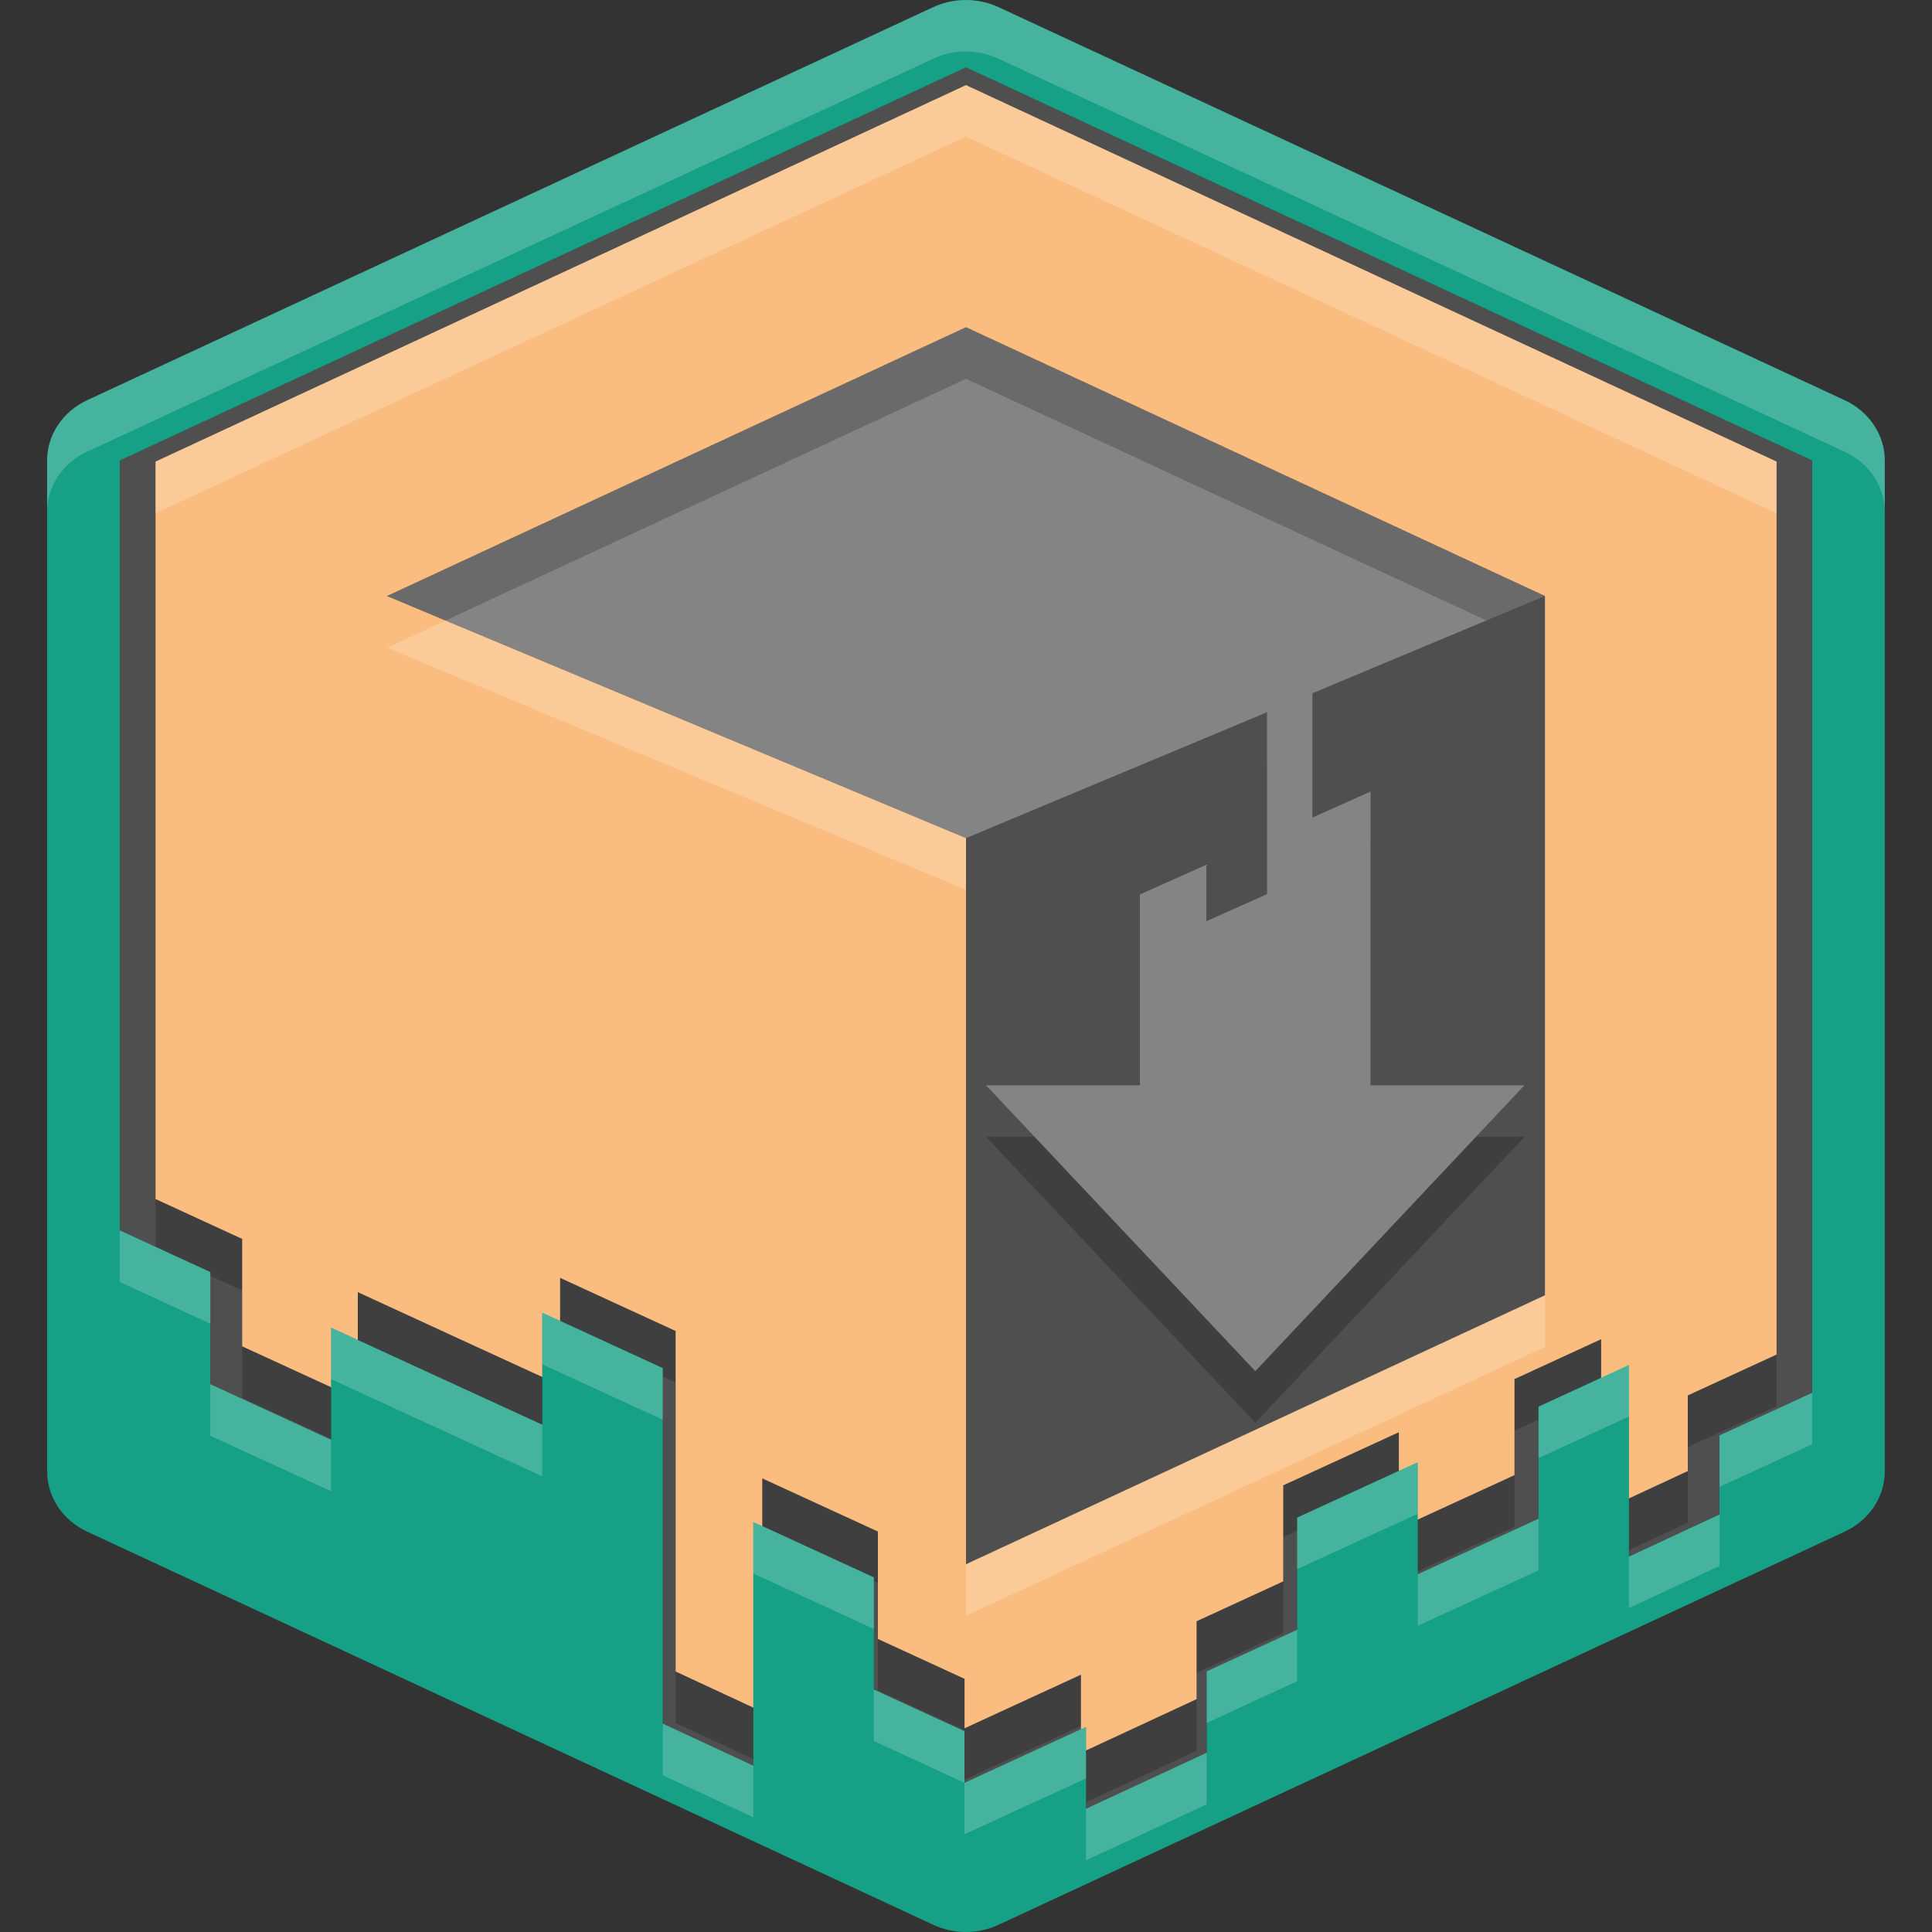 <svg xmlns="http://www.w3.org/2000/svg" width="16" height="16" version="1.1">
 <rect width="100%" height="100%" fill="#333333" stroke="none"/>
 <g transform="matrix(0.8,0,0,0.8,-14.78,0.837)">
  <path style="fill:#4f4f4f" d="M 28.475,-0.349 19.715,3.721 v 7.97 l 0.937,0.431 v 1.161 l 1.249,0.574 v -1.16 l 1.093,0.503 1.093,0.502 v -1.16 l 1.249,0.574 v 1.161 1.161 1.359 l 0.937,0.435 v -1.363 -1.16 l 1.249,0.574 v 1.161 l 0.937,0.431 v 0.534 l 0.322,-0.148 0.937,-0.431 v 0.848 l 1.249,-0.58 v -0.842 l 0.936,-0.431 V 14.663 l 1.249,-0.574 v 1.16 l 1.249,-0.574 v -1.161 l 0.937,-0.431 v 1.161 0.822 l 0.937,-0.436 V 13.813 L 37.235,13.371 V 3.721 Z m 0,2.617 6.257,2.906 V 12.732 l -6.257,2.907 V 7.791 l -6.257,-2.617 z"/>
  <path style="fill:#848484" d="m 28.475,2.34 5.992,2.784 v 7.238 l -5.992,2.784 V 7.63 l -5.992,-2.506 z"/>
  <path style="opacity:0.2" d="M 28.475,0.369 20.085,4.266 v 7.634 l 0.897,0.413 v 1.112 l 1.197,0.55 V 12.863 l 1.047,0.482 1.047,0.481 v -1.111 l 1.196,0.55 v 1.112 1.112 1.301 l 0.897,0.417 V 15.901 14.79 l 1.197,0.55 v 1.112 l 0.897,0.413 v 0.512 l 0.308,-0.142 0.897,-0.413 v 0.812 l 1.197,-0.556 v -0.806 l 0.897,-0.413 v -0.994 l 1.197,-0.55 v 0.994 l 1.197,-0.55 v -0.994 l 0.897,-0.413 v 0.994 0.788 l 0.897,-0.417 v -0.783 l 0.919,-0.423 V 4.266 Z m 0,2.506 5.993,2.783 V 12.897 l -5.993,2.784 V 8.164 l -5.993,-2.506 z"/>
  <path style="fill:#4f4f4f" d="m 34.467,5.124 v 7.238 l -5.992,2.784 V 7.63 Z"/>
  <path style="fill:#fabd7f" d="M 28.475,-0.165 20.085,3.732 v 7.634 l 0.897,0.413 v 1.112 l 1.197,0.55 v -1.111 l 1.047,0.482 1.047,0.481 v -1.111 l 1.196,0.55 v 1.112 1.112 1.301 l 0.897,0.417 v -1.305 -1.111 l 1.197,0.55 v 1.112 l 0.897,0.413 v 0.512 l 0.308,-0.142 0.897,-0.413 V 17.099 l 1.197,-0.556 v -0.806 l 0.897,-0.413 v -0.994 l 1.197,-0.55 v 0.994 l 1.197,-0.55 v -0.994 l 0.897,-0.413 v 0.994 0.788 l 0.897,-0.417 v -0.783 l 0.919,-0.423 V 3.732 Z m 0,2.506 5.993,2.783 v 7.239 l -5.993,2.784 V 7.63 l -5.993,-2.506 z"/>
  <path style="fill:#16a085" d="m 28.447,-1.046 c -0.107,0.004 -0.213,0.029 -0.309,0.073 l -8.759,4.069 c -0.255,0.118 -0.416,0.36 -0.416,0.625 V 14.185 c 4e-5,0.265 0.161,0.507 0.416,0.625 l 8.759,4.07 c 0.212,0.098 0.461,0.098 0.672,0 l 8.76,-4.07 c 0.255,-0.118 0.416,-0.36 0.416,-0.625 V 3.721 c -3.9e-5,-0.265 -0.161,-0.507 -0.416,-0.625 l -8.76,-4.069 c -0.113,-0.052 -0.238,-0.077 -0.363,-0.073 z m 0.028,0.697 8.76,4.07 v 9.65 l -0.96,0.442 v 0.818 l -0.937,0.436 v -0.822 -1.161 l -0.937,0.431 v 1.161 l -1.249,0.574 v -1.16 l -1.249,0.574 v 1.161 l -0.936,0.431 v 0.842 l -1.249,0.58 v -0.848 l -0.937,0.431 -0.322,0.148 v -0.534 l -0.937,-0.431 v -1.161 l -1.249,-0.574 v 1.16 1.363 l -0.937,-0.435 v -1.359 -1.161 -1.161 L 24.088,12.542 v 1.16 l -1.093,-0.502 -1.093,-0.503 v 1.16 L 20.652,13.283 V 12.122 L 19.715,11.691 V 3.721 Z"/>
  <path style="opacity:0.2" d="m 32.061,6.637 -0.47,0.21 v 0.729 0.584 0.584 l -0.628,0.28 v -0.584 l -0.549,0.245 -0.139,0.062 v 1.976 h -1.592 l 2.787,2.959 2.786,-2.959 H 32.663 V 7.682 l -0.602,0.269 v -0.584 z"/>
  <path style="fill:#848484" d="m 32.061,6.103 -0.47,0.21 v 0.729 0.584 0.584 l -0.628,0.28 v -0.584 l -0.549,0.245 -0.139,0.062 v 1.976 h -1.592 l 2.787,2.959 2.786,-2.959 H 32.663 V 7.148 l -0.602,0.269 v -0.584 z"/>
  <path style="opacity:0.2;fill:#ffffff" d="M 28.475,-0.165 20.086,3.733 v 0.533 l 8.389,-3.898 8.391,3.898 v -0.533 z m -5.387,5.543 -0.605,0.281 5.992,2.506 v -0.535 z m 11.381,6.984 -5.994,2.785 v 0.533 l 5.994,-2.783 z"/>
  <path style="opacity:0.2;fill:#ffffff" d="m 28.447,-1.046 c -0.107,0.004 -0.212,0.028 -0.309,0.072 l -8.76,4.07 c -0.255,0.118 -0.416,0.36 -0.416,0.625 v 0.533 c 4e-5,-0.265 0.161,-0.507 0.416,-0.625 l 8.76,-4.068 c 0.096,-0.045 0.201,-0.071 0.309,-0.074 0.126,-0.004 0.251,0.022 0.363,0.074 L 37.57,3.63 c 0.255,0.118 0.416,0.36 0.416,0.625 v -0.533 c -3.9e-5,-0.265 -0.161,-0.507 -0.416,-0.625 l -8.76,-4.07 c -0.113,-0.052 -0.237,-0.077 -0.363,-0.072 z M 19.715,11.69 v 0.535 l 0.938,0.432 V 12.122 Z m 4.373,0.852 v 0.535 l 1.248,0.574 V 13.116 Z m -2.186,0.156 v 0.533 l 1.092,0.502 1.094,0.504 v -0.535 l -1.094,-0.502 z m 13.436,0.385 -0.936,0.432 v 0.533 l 0.936,-0.43 z m -14.686,0.199 v 0.535 l 1.25,0.574 v -0.533 z m 16.582,0.09 -0.959,0.441 v 0.533 l 0.959,-0.441 z m -4.082,0.717 -1.25,0.574 v 0.535 l 1.25,-0.574 z m 3.123,0.543 -0.938,0.436 v 0.533 l 0.938,-0.436 z m -1.873,0.043 -1.25,0.574 v 0.535 l 1.25,-0.574 z m -8.129,0.033 v 0.535 l 1.248,0.574 V 15.282 Z m 5.629,1.117 -0.936,0.43 v 0.535 l 0.936,-0.432 z m -4.381,0.619 v 0.533 l 0.938,0.432 v -0.535 z m 0.938,0.965 v 0.533 l 0.322,-0.148 0.936,-0.43 v -0.535 l -0.936,0.432 z m -3.123,-0.613 v 0.535 l 0.938,0.436 v -0.535 z m 5.631,0.301 -1.25,0.58 v 0.535 l 1.25,-0.58 z"/>
 </g>
</svg>
